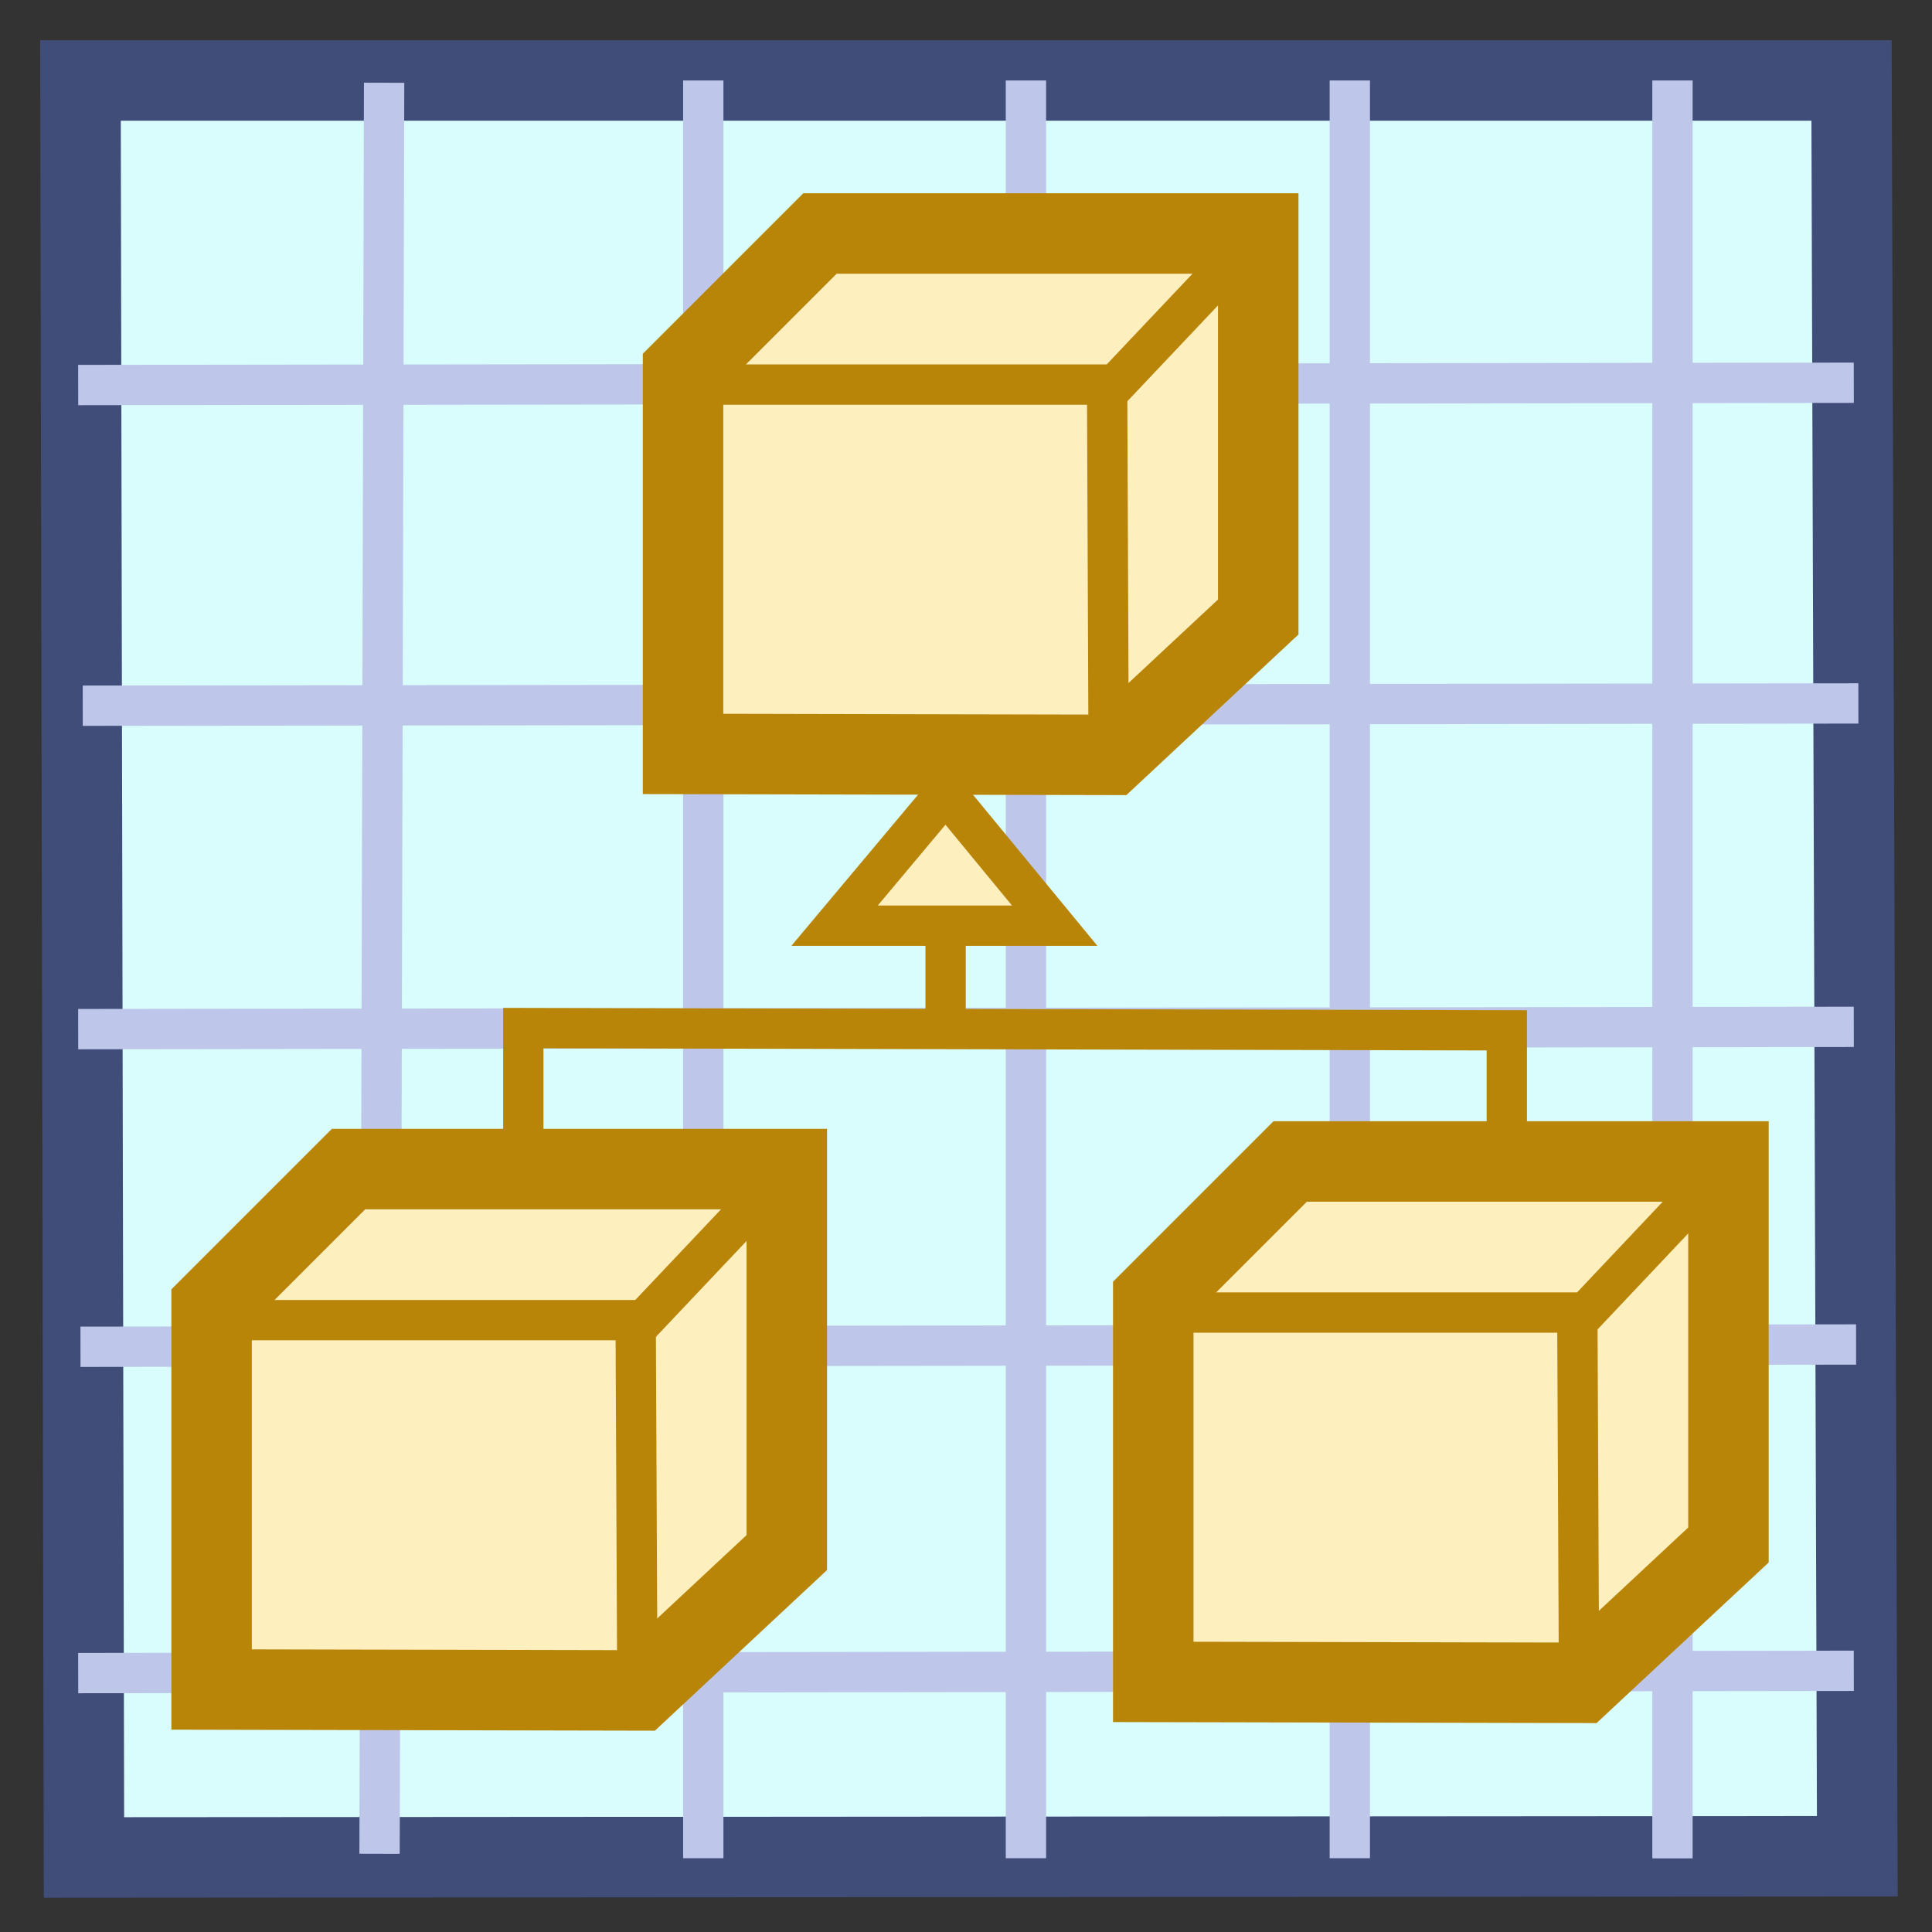 <?xml version="1.0" encoding="UTF-8" standalone="no"?>
<!-- Created with Inkscape (http://www.inkscape.org/) -->

<svg
   xmlns:dc="http://purl.org/dc/elements/1.1/"
   xmlns:cc="http://creativecommons.org/ns#"
   xmlns:rdf="http://www.w3.org/1999/02/22-rdf-syntax-ns#"
   xmlns:svg="http://www.w3.org/2000/svg"
   xmlns="http://www.w3.org/2000/svg"
   xmlns:sodipodi="http://sodipodi.sourceforge.net/DTD/sodipodi-0.dtd"
   xmlns:inkscape="http://www.inkscape.org/namespaces/inkscape"
   width="48"
   height="48"
   viewBox="0 0 12.7 12.7"
   version="1.1"
   id="svg8"
   inkscape:version="0.92.3 (2405546, 2018-03-11)"
   sodipodi:docname="deploymentdiagram.image.svg"
   inkscape:export-filename="C:\diskH\TK\valkyrie\work\eclipse\modelio.uml\uml.ui\mmimages\deploymentdiagram.image.png"
   inkscape:export-xdpi="96"
   inkscape:export-ydpi="96">
  <rect x="0" y="0" width="12.7" height="12.7" fill="#333333" stroke="none"/>
  <defs
     id="defs2" />
  <sodipodi:namedview
     id="base"
     pagecolor="#ffffff"
     bordercolor="#666666"
     borderopacity="1.0"
     inkscape:pageopacity="0.0"
     inkscape:pageshadow="2"
     inkscape:zoom="17.708333"
     inkscape:cx="14.569412"
     inkscape:cy="24"
     inkscape:document-units="px"
     inkscape:current-layer="layer23"
     showgrid="true"
     units="px"
     inkscape:window-width="1280"
     inkscape:window-height="961"
     inkscape:window-x="-8"
     inkscape:window-y="-8"
     inkscape:window-maximized="1"
     gridtolerance="1"
     guidetolerance="1"
     inkscape:measure-start="0,0"
     inkscape:measure-end="0,0">
    <inkscape:grid
       type="xygrid"
       id="grid4485" />
  </sodipodi:namedview>
  <g
     inkscape:groupmode="layer"
     id="layer23"
     inkscape:label="diagram"
     style="display:inline"
     transform="translate(0,6.35)">
    <path
       style="fill:#d9fcfc;fill-opacity:1;fill-rule:evenodd;stroke:#414d79;stroke-width:0.529;stroke-linecap:butt;stroke-linejoin:miter;stroke-miterlimit:4;stroke-dasharray:none;stroke-opacity:1;paint-order:stroke fill markers"
       d="M 0.529,-5.821 0.552,5.86 12.209,5.852 12.171,-5.821 Z"
       id="path6942"
       inkscape:connector-curvature="0"
       sodipodi:nodetypes="ccccc" />
  </g>
  <g
     inkscape:groupmode="layer"
     id="layer24"
     inkscape:label="grille"
     style="display:inline"
     transform="translate(0,6.35)">
    <path
       style="fill:none;fill-rule:evenodd;stroke:#bec7e9;stroke-width:0.265px;stroke-linecap:butt;stroke-linejoin:miter;stroke-opacity:1"
       d="M 2.525,-5.806 2.495,5.836"
       id="path4539"
       inkscape:connector-curvature="0"
       sodipodi:nodetypes="cc" />
    <path
       style="display:inline;fill:none;fill-rule:evenodd;stroke:#bec7e9;stroke-width:0.265px;stroke-linecap:butt;stroke-linejoin:miter;stroke-opacity:1"
       d="m 4.623,-5.821 10e-8,11.686"
       id="path4539-9"
       inkscape:connector-curvature="0"
       sodipodi:nodetypes="cc" />
    <path
       style="display:inline;fill:none;fill-rule:evenodd;stroke:#bec7e9;stroke-width:0.265px;stroke-linecap:butt;stroke-linejoin:miter;stroke-opacity:1"
       d="m 6.744,-5.821 1e-7,11.686"
       id="path4539-9-5"
       inkscape:connector-curvature="0"
       sodipodi:nodetypes="cc" />
    <path
       style="display:inline;fill:none;fill-rule:evenodd;stroke:#bec7e9;stroke-width:0.265px;stroke-linecap:butt;stroke-linejoin:miter;stroke-opacity:1"
       d="m 8.873,-5.821 1e-7,11.686"
       id="path4539-9-3"
       inkscape:connector-curvature="0"
       sodipodi:nodetypes="cc" />
    <path
       style="display:inline;fill:none;fill-rule:evenodd;stroke:#bec7e9;stroke-width:0.265px;stroke-linecap:butt;stroke-linejoin:miter;stroke-opacity:1"
       d="M 10.994,-5.821 V 5.866"
       id="path4539-9-34"
       inkscape:connector-curvature="0"
       sodipodi:nodetypes="cc" />
    <path
       style="display:inline;fill:none;fill-rule:evenodd;stroke:#bec7e9;stroke-width:0.265px;stroke-linecap:butt;stroke-linejoin:miter;stroke-opacity:1"
       d="M 12.186,-3.834 0.514,-3.819"
       id="path4539-7"
       inkscape:connector-curvature="0"
       sodipodi:nodetypes="cc" />
    <path
       style="display:inline;fill:none;fill-rule:evenodd;stroke:#bec7e9;stroke-width:0.265px;stroke-linecap:butt;stroke-linejoin:miter;stroke-opacity:1"
       d="M 12.216,-1.726 0.544,-1.711"
       id="path4539-7-3"
       inkscape:connector-curvature="0"
       sodipodi:nodetypes="cc" />
    <path
       style="display:inline;fill:none;fill-rule:evenodd;stroke:#bec7e9;stroke-width:0.265px;stroke-linecap:butt;stroke-linejoin:miter;stroke-opacity:1"
       d="M 12.186,0.4 0.514,0.415"
       id="path4539-7-9"
       inkscape:connector-curvature="0"
       sodipodi:nodetypes="cc" />
    <path
       style="display:inline;fill:none;fill-rule:evenodd;stroke:#bec7e9;stroke-width:0.265px;stroke-linecap:butt;stroke-linejoin:miter;stroke-opacity:1"
       d="M 12.201,2.488 0.529,2.503"
       id="path4539-7-1"
       inkscape:connector-curvature="0"
       sodipodi:nodetypes="cc" />
    <path
       style="display:inline;fill:none;fill-rule:evenodd;stroke:#bec7e9;stroke-width:0.265px;stroke-linecap:butt;stroke-linejoin:miter;stroke-opacity:1"
       d="M 12.186,4.633 0.514,4.648"
       id="path4539-7-2"
       inkscape:connector-curvature="0"
       sodipodi:nodetypes="cc" />
    <path
       style="display:inline;fill:#feefbe;fill-opacity:1;fill-rule:evenodd;stroke:#b98509;stroke-width:0.529;stroke-linecap:butt;stroke-linejoin:miter;stroke-miterlimit:4;stroke-dasharray:none;stroke-opacity:1;paint-order:stroke fill markers"
       d="M 4.49,-1.394 V -3.915 L 5.39,-4.815 H 8.271 v 2.521 l -0.971,0.906 z"
       id="path908"
       inkscape:connector-curvature="0"
       sodipodi:nodetypes="ccccccc" />
    <path
       style="display:inline;fill:none;fill-rule:evenodd;stroke:#b98509;stroke-width:0.265;stroke-linecap:butt;stroke-linejoin:miter;stroke-miterlimit:4;stroke-dasharray:none;stroke-opacity:1"
       d="M 4.484,-3.822 H 7.332 L 8.271,-4.815"
       id="path918"
       inkscape:connector-curvature="0"
       sodipodi:nodetypes="ccc" />
    <path
       style="display:inline;fill:none;fill-rule:evenodd;stroke:#b98509;stroke-width:0.265;stroke-linecap:butt;stroke-linejoin:miter;stroke-miterlimit:4;stroke-dasharray:none;stroke-opacity:1"
       d="M 7.288,-1.323 7.278,-3.735"
       id="path920"
       inkscape:connector-curvature="0"
       sodipodi:nodetypes="cc" />
    <path
       style="display:inline;fill:#feefbe;fill-opacity:1;fill-rule:evenodd;stroke:#b98509;stroke-width:0.529;stroke-linecap:butt;stroke-linejoin:miter;stroke-miterlimit:4;stroke-dasharray:none;stroke-opacity:1;paint-order:stroke fill markers"
       d="M 1.391,4.756 V 2.235 L 2.291,1.335 H 5.172 V 3.856 L 4.201,4.762 Z"
       id="path908-7"
       inkscape:connector-curvature="0"
       sodipodi:nodetypes="ccccccc" />
    <path
       style="display:inline;fill:none;fill-rule:evenodd;stroke:#b98509;stroke-width:0.265;stroke-linecap:butt;stroke-linejoin:miter;stroke-miterlimit:4;stroke-dasharray:none;stroke-opacity:1"
       d="M 1.385,2.328 H 4.233 L 5.172,1.335"
       id="path918-7"
       inkscape:connector-curvature="0"
       sodipodi:nodetypes="ccc" />
    <path
       style="display:inline;fill:none;fill-rule:evenodd;stroke:#b98509;stroke-width:0.265;stroke-linecap:butt;stroke-linejoin:miter;stroke-miterlimit:4;stroke-dasharray:none;stroke-opacity:1"
       d="M 4.19,4.827 4.179,2.416"
       id="path920-2"
       inkscape:connector-curvature="0"
       sodipodi:nodetypes="cc" />
    <path
       style="display:inline;fill:#feefbe;fill-opacity:1;fill-rule:evenodd;stroke:#b98509;stroke-width:0.529;stroke-linecap:butt;stroke-linejoin:miter;stroke-miterlimit:4;stroke-dasharray:none;stroke-opacity:1;paint-order:stroke fill markers"
       d="M 7.581,4.706 V 2.185 L 8.481,1.285 H 11.362 V 3.806 l -0.971,0.906 z"
       id="path908-6"
       inkscape:connector-curvature="0"
       sodipodi:nodetypes="ccccccc" />
    <path
       style="display:inline;fill:none;fill-rule:evenodd;stroke:#b98509;stroke-width:0.265;stroke-linecap:butt;stroke-linejoin:miter;stroke-miterlimit:4;stroke-dasharray:none;stroke-opacity:1"
       d="M 7.576,2.278 H 10.424 L 11.362,1.285"
       id="path918-1"
       inkscape:connector-curvature="0"
       sodipodi:nodetypes="ccc" />
    <path
       style="display:inline;fill:none;fill-rule:evenodd;stroke:#b98509;stroke-width:0.265;stroke-linecap:butt;stroke-linejoin:miter;stroke-miterlimit:4;stroke-dasharray:none;stroke-opacity:1"
       d="M 10.38,4.777 10.369,2.365"
       id="path920-22"
       inkscape:connector-curvature="0"
       sodipodi:nodetypes="cc" />
    <path
       style="fill:none;fill-rule:evenodd;stroke:#b98509;stroke-width:0.265px;stroke-linecap:butt;stroke-linejoin:miter;stroke-opacity:1"
       d="M 3.44,1.15 V 0.408 l 6.465,0.015 V 1.136"
       id="path5050"
       inkscape:connector-curvature="0"
       sodipodi:nodetypes="cccc" />
    <path
       style="fill:none;fill-rule:evenodd;stroke:#b98509;stroke-width:0.265;stroke-linecap:butt;stroke-linejoin:miter;stroke-miterlimit:4;stroke-dasharray:none;stroke-opacity:1"
       d="M 6.216,0.314 V -1.136"
       id="path5052"
       inkscape:connector-curvature="0"
       sodipodi:nodetypes="cc" />
    <path
       style="fill:#feefbe;fill-opacity:1;fill-rule:evenodd;stroke:#b98509;stroke-width:0.265px;stroke-linecap:butt;stroke-linejoin:miter;stroke-opacity:1"
       d="M 5.486,-0.265 6.216,-1.136 6.933,-0.265 Z"
       id="path5054"
       inkscape:connector-curvature="0"
       sodipodi:nodetypes="cccc" />
  </g>
</svg>
